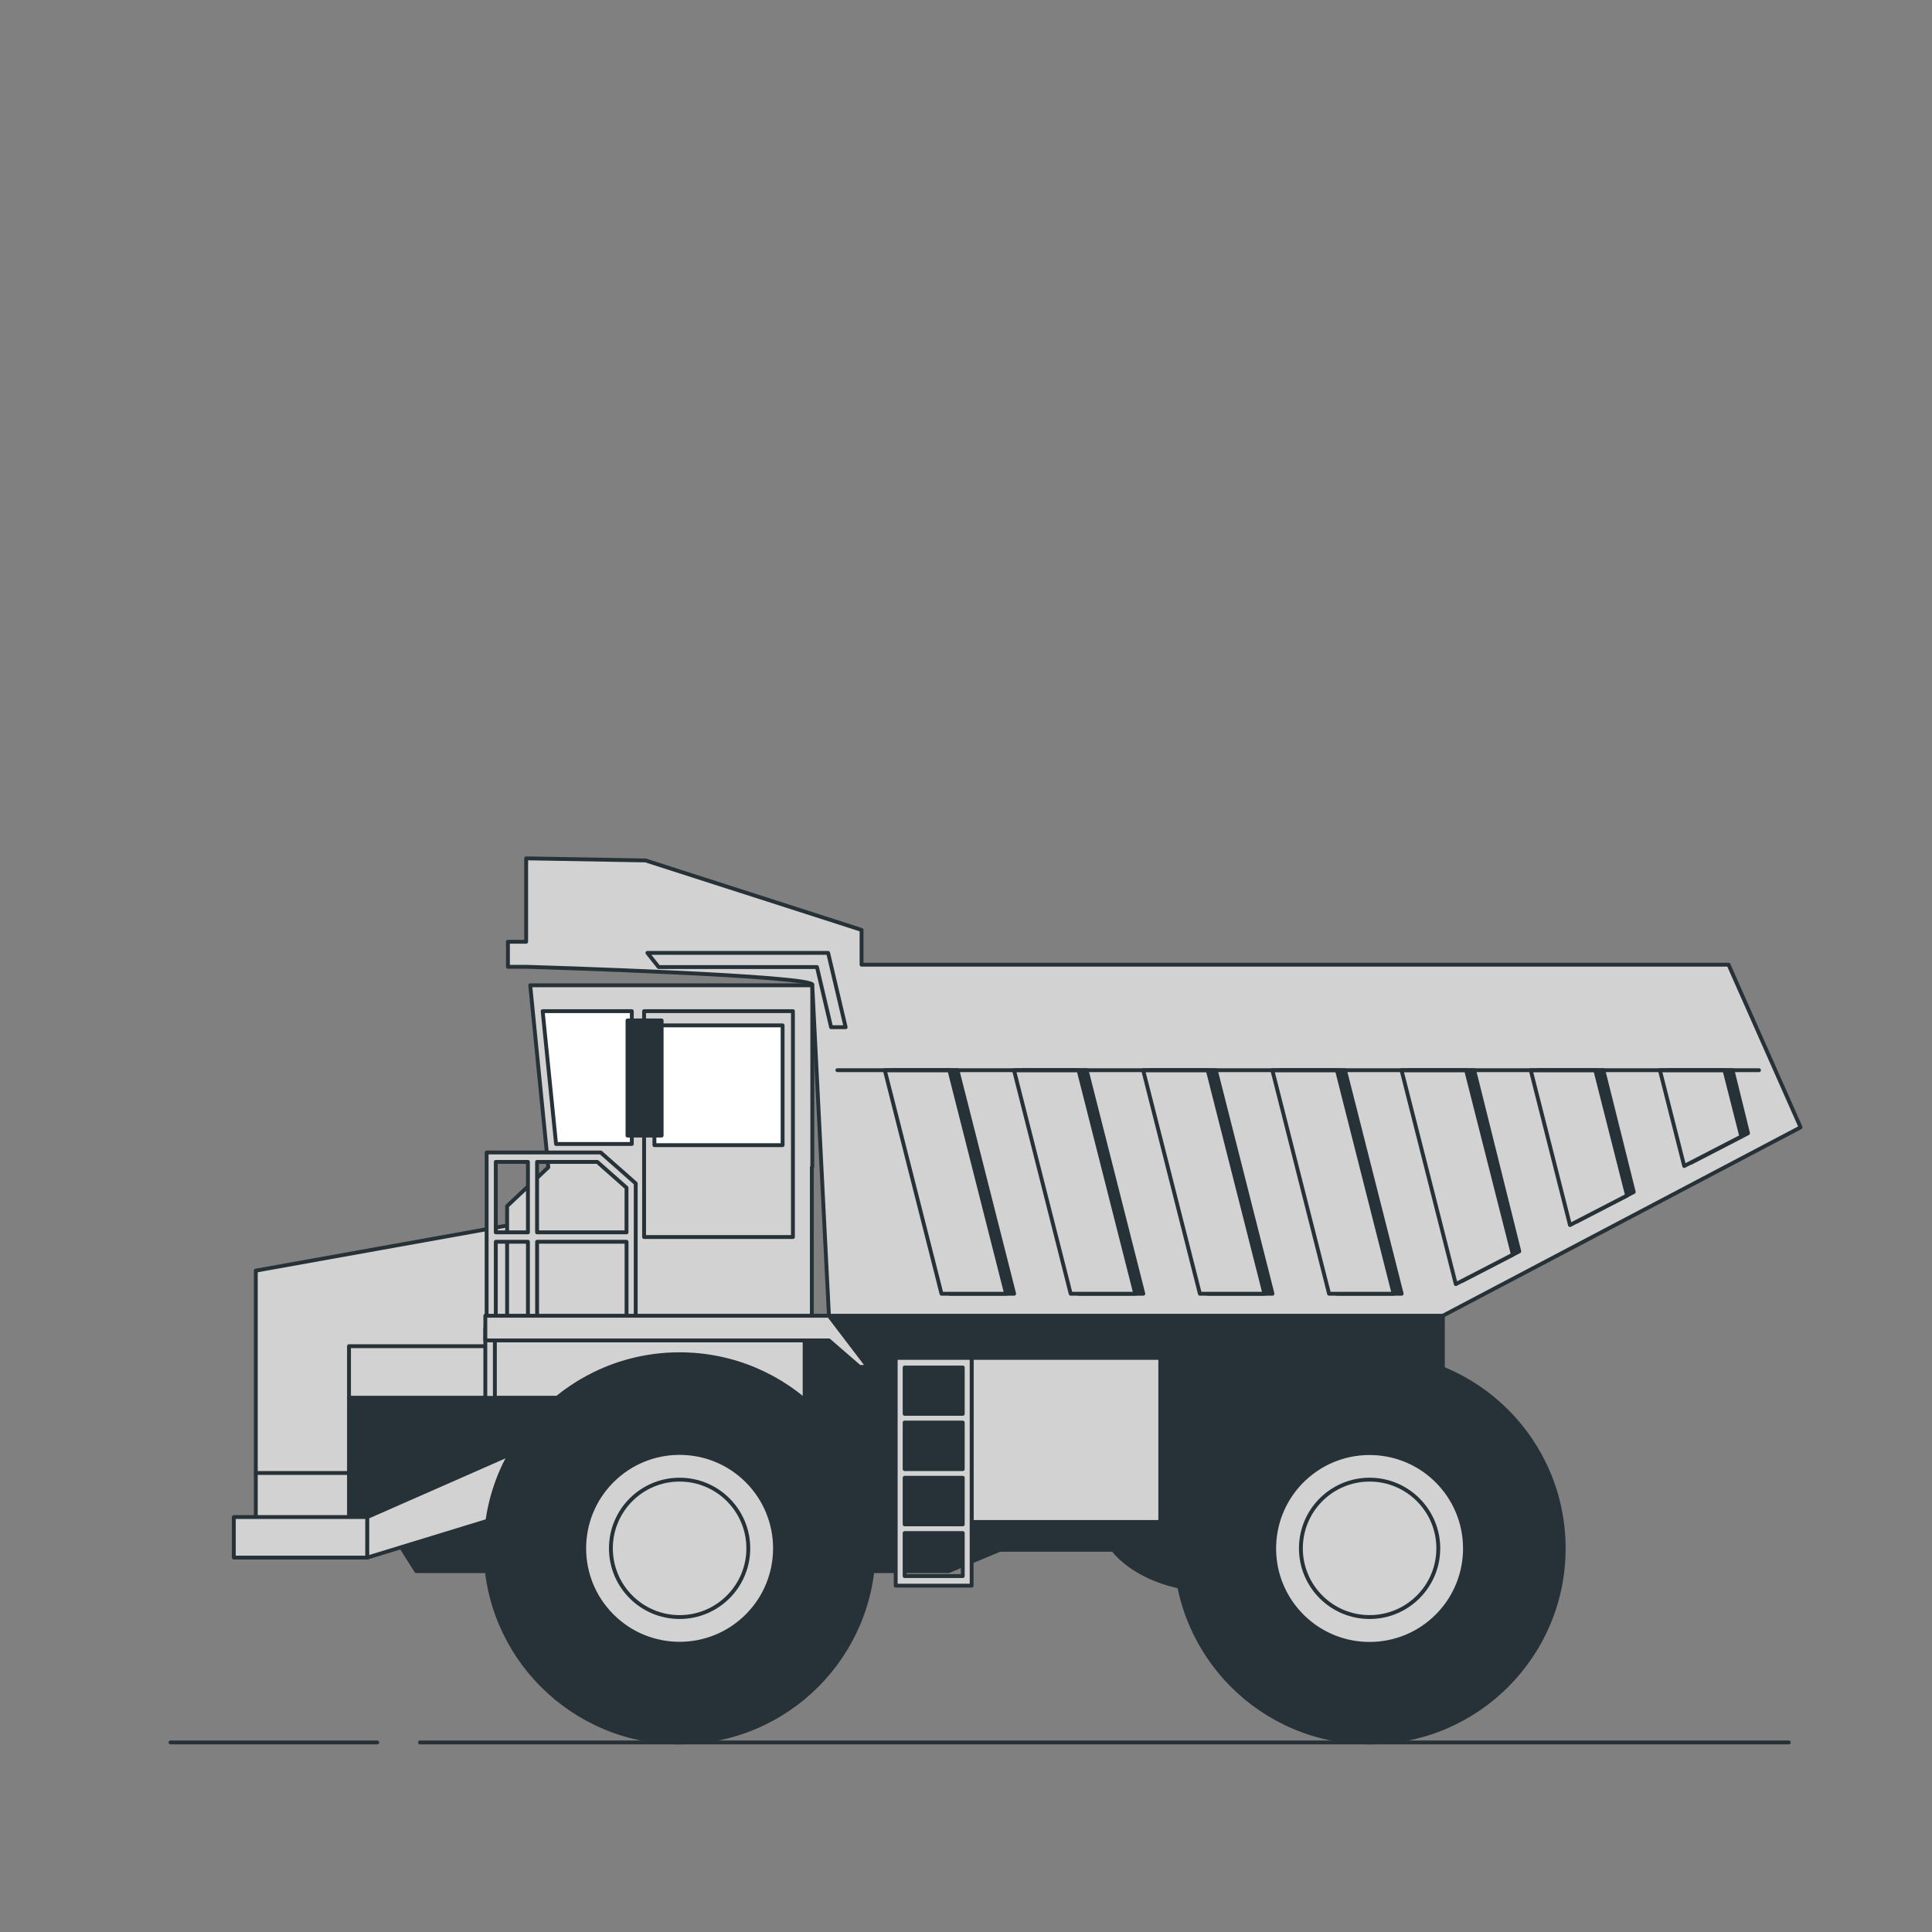 <svg xmlns="http://www.w3.org/2000/svg" viewBox="0 0 500 500"><rect x="0" y="0" width="500" height="500" fill="#808080" stroke="none"/><g id="freepik--Floor_1--inject-2"><g><line x1="108.69" y1="450.94" x2="462.93" y2="450.94" style="fill:none; stroke:#263238; stroke-linecap:round; stroke-linejoin:round;"></line><line x1="44.13" y1="450.94" x2="97.64" y2="450.94" style="fill:none; stroke:#263238; stroke-linecap:round; stroke-linejoin:round;"></line></g></g><g id="freepik--Construction_truck_1--inject-2"><g><path d="M101.09,396.1l6.64,10.51H245.5l13.28-5.53h29.32s8.3,12.17,32.64,10.51v-24.9H96.11l4.98,9.41Z" style="fill:#263238; stroke:#263238; stroke-linecap:round; stroke-linejoin:round;"></path><rect x="90.32" y="340.51" width="283.09" height="53.21" style="fill:#263238; stroke:#263238; stroke-linecap:round; stroke-linejoin:round;"></rect><rect x="251.47" y="351.42" width="48.81" height="42.47" style="fill:#D2D2D2; stroke:#263238; stroke-linecap:round; stroke-linejoin:round;"></rect><g><polygon points="134.81 316.52 66.2 328.84 66.2 393.72 90.32 393.72 90.32 361.72 208.24 361.72 208.24 322.95 134.81 316.52" style="fill:#D2D2D2; stroke:#263238; stroke-linecap:round; stroke-linejoin:round;"></polygon><line x1="66.25" y1="381.21" x2="90.53" y2="381.21" style="fill:none; stroke:#263238; stroke-linecap:round; stroke-linejoin:round;"></line><polyline points="90.32 361.72 90.32 348.39 126.84 348.39" style="fill:none; stroke:#263238; stroke-linecap:round; stroke-linejoin:round;"></polyline></g><polygon points="137.22 254.99 141.9 302.09 131.24 312.13 131.24 341.83 210.1 341.83 210.1 302.09 210.22 302.09 210.22 254.99 137.22 254.99" style="fill:#D2D2D2; stroke:#263238; stroke-linecap:round; stroke-linejoin:round;"></polygon><polygon points="163.51 296.06 143.91 296.06 140.44 261.69 163.51 261.69 163.51 296.06" style="fill:#fff; stroke:#263238; stroke-linecap:round; stroke-linejoin:round;"></polygon><rect x="166.69" y="261.69" width="38.52" height="58.45" style="fill:#D2D2D2; stroke:#263238; stroke-linecap:round; stroke-linejoin:round;"></rect><rect x="169.36" y="265.37" width="33.18" height="30.99" style="fill:#fff; stroke:#263238; stroke-linecap:round; stroke-linejoin:round;"></rect><rect x="125.6" y="343.88" width="2.47" height="17.89" style="fill:#D2D2D2; stroke:#263238; stroke-linecap:round; stroke-linejoin:round;"></rect><path d="M155.45,298.26h-29.51v43.58h2.37v-20.47h8.32v21.51h2.37v-21.51h23.15v20.29h2.37v-35.4l-9.05-7.99Zm-27.14,20.67v-18.23h8.32v18.23h-8.32Zm10.68,0v-18.23h15.59l7.56,6.68v11.55h-23.15Z" style="fill:#D2D2D2; stroke:#263238; stroke-linecap:round; stroke-linejoin:round;"></path><polygon points="222.43 353.75 224.61 353.75 214.53 340.51 125.6 340.51 125.6 346.9 214.53 346.9 222.43 353.75" style="fill:#D2D2D2; stroke:#263238; stroke-linecap:round; stroke-linejoin:round;"></polygon><rect x="60.51" y="392.61" width="34.55" height="10.49" style="fill:#D2D2D2; stroke:#263238; stroke-linecap:round; stroke-linejoin:round;"></rect><path d="M447.35,249.66H222.97v-9l-55.91-17.98-30.89-.54v21.58h-4.72v6.48h4.72s76.56,2.29,74.05,4.8l4.31,85.51h158.88l92.58-48.76-18.64-42.09Z" style="fill:#D2D2D2; stroke:#263238; stroke-linecap:round; stroke-linejoin:round;"></path><g><polygon points="264.49 276.96 279.17 334.82 295.89 334.82 281.21 276.96 264.49 276.96" style="fill:#263238; stroke:#263238; stroke-linecap:round; stroke-linejoin:round;"></polygon><polygon points="452.39 293.28 448.37 276.96 431.66 276.96 437.61 300.92 452.39 293.28" style="fill:#263238; stroke:#263238; stroke-linecap:round; stroke-linejoin:round;"></polygon><polygon points="422.81 308.49 414.94 276.96 398.22 276.96 408.03 316.13 422.81 308.49" style="fill:#263238; stroke:#263238; stroke-linecap:round; stroke-linejoin:round;"></polygon><polygon points="231.06 276.96 245.74 334.82 262.46 334.82 247.78 276.96 231.06 276.96" style="fill:#263238; stroke:#263238; stroke-linecap:round; stroke-linejoin:round;"></polygon><polygon points="393.19 323.85 381.51 276.96 364.79 276.96 378.42 331.49 393.19 323.85" style="fill:#263238; stroke:#263238; stroke-linecap:round; stroke-linejoin:round;"></polygon><polygon points="297.93 276.96 312.6 334.82 329.32 334.82 314.64 276.96 297.93 276.96" style="fill:#263238; stroke:#263238; stroke-linecap:round; stroke-linejoin:round;"></polygon><polygon points="331.36 276.96 346.04 334.82 362.75 334.82 348.07 276.96 331.36 276.96" style="fill:#263238; stroke:#263238; stroke-linecap:round; stroke-linejoin:round;"></polygon></g><g><polygon points="262.42 276.96 277.09 334.82 293.81 334.82 279.13 276.96 262.42 276.96" style="fill:#D2D2D2; stroke:#263238; stroke-linecap:round; stroke-linejoin:round;"></polygon><polygon points="450.65 294.12 446.29 276.96 429.58 276.96 435.87 301.76 450.65 294.12" style="fill:#D2D2D2; stroke:#263238; stroke-linecap:round; stroke-linejoin:round;"></polygon><polygon points="421.09 309.4 412.86 276.96 396.15 276.96 406.31 317.04 421.09 309.4" style="fill:#D2D2D2; stroke:#263238; stroke-linecap:round; stroke-linejoin:round;"></polygon><polygon points="228.98 276.96 243.66 334.82 260.38 334.82 245.7 276.96 228.98 276.96" style="fill:#D2D2D2; stroke:#263238; stroke-linecap:round; stroke-linejoin:round;"></polygon><polygon points="391.53 324.69 379.43 276.96 362.71 276.96 376.76 332.33 391.53 324.69" style="fill:#D2D2D2; stroke:#263238; stroke-linecap:round; stroke-linejoin:round;"></polygon><polygon points="295.85 276.96 310.53 334.82 327.24 334.82 312.56 276.96 295.85 276.96" style="fill:#D2D2D2; stroke:#263238; stroke-linecap:round; stroke-linejoin:round;"></polygon><polygon points="329.28 276.96 343.96 334.82 360.67 334.82 346 276.96 329.28 276.96" style="fill:#D2D2D2; stroke:#263238; stroke-linecap:round; stroke-linejoin:round;"></polygon></g><line x1="216.71" y1="276.96" x2="455.22" y2="276.96" style="fill:none; stroke:#263238; stroke-linecap:round; stroke-linejoin:round;"></line><polygon points="215.09 265.84 218.85 265.84 214.32 246.61 167.55 246.61 170.46 250.27 211.43 250.27 215.09 265.84" style="fill:#D2D2D2; stroke:#263238; stroke-linecap:round; stroke-linejoin:round;"></polygon><g><polygon points="95.06 392.61 141.35 372.24 141.35 388.93 95.06 403.1 95.06 392.61" style="fill:#D2D2D2; stroke:#263238; stroke-linecap:round; stroke-linejoin:round;"></polygon><g><circle cx="175.88" cy="400.71" r="50.23" style="fill:#263238; stroke:#263238; stroke-linecap:round; stroke-linejoin:round;"></circle><circle cx="175.88" cy="400.71" r="24.69" transform="translate(-231.83 241.73) rotate(-45)" style="fill:#D2D2D2; stroke:#263238; stroke-linecap:round; stroke-linejoin:round;"></circle><circle cx="175.88" cy="400.71" r="17.78" style="fill:#D2D2D2; stroke:#263238; stroke-linecap:round; stroke-linejoin:round;"></circle></g></g><path d="M231.81,351.42v58.95h19.65v-58.95h-19.65Zm17.35,56.47h-15.04v-11.14h15.04v11.14Zm0-13.39h-15.04v-12.05h15.04v12.05Zm0-14.3h-15.04v-12.05h15.04v12.05Zm0-14.3h-15.04v-11.99h15.04v11.99Z" style="fill:#D2D2D2; stroke:#263238; stroke-linecap:round; stroke-linejoin:round;"></path><g><circle cx="354.45" cy="400.71" r="50.23" style="fill:#263238; stroke:#263238; stroke-linecap:round; stroke-linejoin:round;"></circle><circle cx="354.45" cy="400.71" r="24.69" transform="translate(-178.04 349.14) rotate(-42.97)" style="fill:#D2D2D2; stroke:#263238; stroke-linecap:round; stroke-linejoin:round;"></circle><circle cx="354.45" cy="400.71" r="17.78" style="fill:#D2D2D2; stroke:#263238; stroke-linecap:round; stroke-linejoin:round;"></circle></g><rect x="162.4" y="264.09" width="8.83" height="29.8" style="fill:#263238; stroke:#263238; stroke-linecap:round; stroke-linejoin:round;"></rect></g></g></svg>
